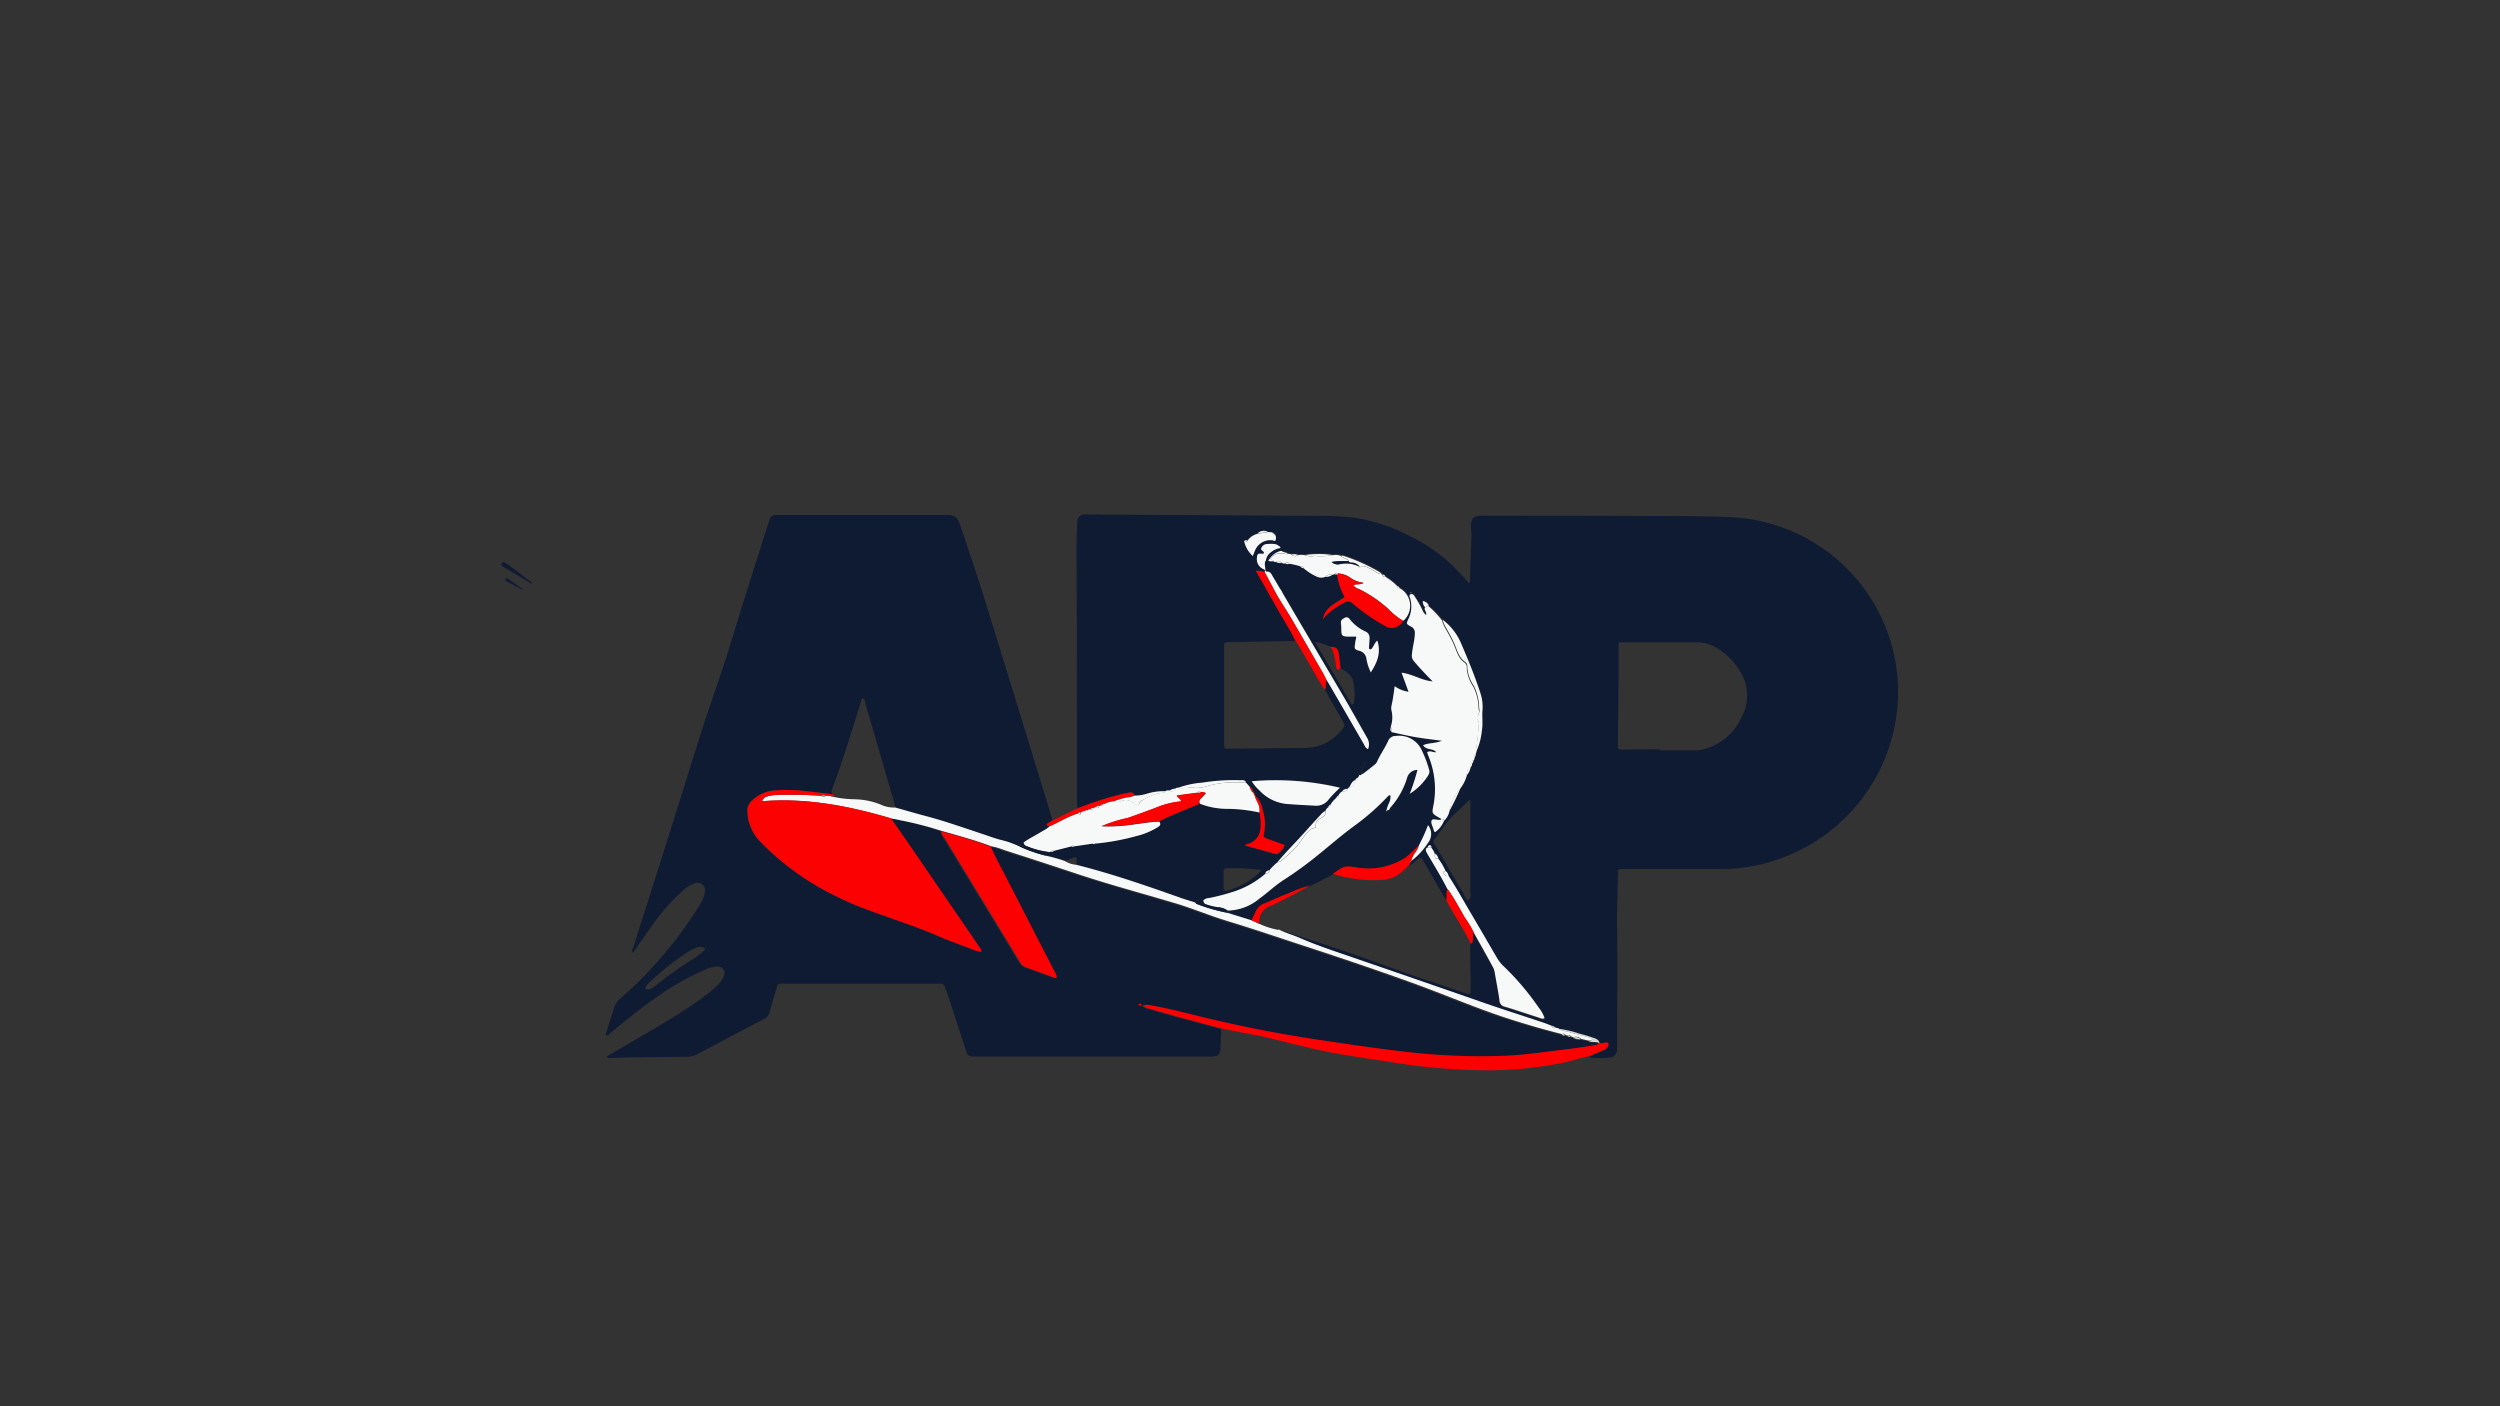 <svg id="frames" xmlns="http://www.w3.org/2000/svg" viewBox="0 0 384 216"><rect x="0" y="0" width="384" height="216" fill="#333333" stroke="none"/><defs><style>.cls-1{fill:#0f1b33;}.cls-2{fill:#fc0101;}.cls-3{fill:#f7f8f8;}.cls-4{fill:#d6d7d0;}</style></defs><path class="cls-1" d="M165.49,124.17c0-.3-.06-.6-.06-.9q0-19-.07-38.09c0-1.67,0-3.33.14-5a1,1,0,0,1,1-1.15,6.76,6.76,0,0,1,.9,0q17.66.09,35.3.21a46.18,46.18,0,0,1,5.38.29,27.07,27.07,0,0,1,8.58,2.87A25.61,25.61,0,0,1,224,87.76c.55.58,1.07,1.19,1.6,1.78.31-.13.18-.4.19-.6.08-2.27.16-4.53.22-6.8,0-.43-.06-.86-.07-1.29,0-1.19.41-1.64,1.61-1.64,8.86,0,17.73,0,26.59.05,3.69,0,7.39,0,11.09.15a27.29,27.29,0,0,1,12.31,3.31,26.86,26.86,0,0,1,14,23.75A27.24,27.24,0,0,1,273.08,132a26.08,26.08,0,0,1-8.62,1.48H249a.43.43,0,0,0-.49.49v.3c-.05,2.77-.16,5.53-.12,8.29.07,6,0,12,0,18,0,.2,0,.4,0,.6a1.22,1.22,0,0,1-1.24,1.29,14.09,14.09,0,0,1-3.18-.06l2.34-1a1.23,1.23,0,0,0,.69-.67c.12-.33,0-.5-.34-.48s-.64.22-1,.05c-.06-.51-.46-.69-.87-.82a22.74,22.74,0,0,0-2.27-.68,15.74,15.74,0,0,0-3.16-.73l-.4-.11a1.55,1.55,0,0,0-.8-.34c-.31-.12-.61-.25-.93-.36-3.15-1.07-6.33-2.06-9.47-3.16q-10.47-3.67-21-7.26c-2.39-.82-4.79-1.6-7.09-2.63-1.09-.49-2.26-.79-3.33-1.34a9.6,9.6,0,0,1,1.06.25c3.39,1.1,6.78,2.18,10.16,3.34,4.09,1.4,8.13,3,12.25,4.31,1.77.58,3.52,1.21,5.29,1.8.73.24.79.18.8-.6,0-.2,0-.4,0-.6,0-2.14-.13-4.27-.06-6.4.29,0,.31-.2.32-.4,0-.46.07-.93.1-1.39,1.05,1.89,2.1,3.77,3.14,5.67a2.66,2.66,0,0,1,.2.76c.24,1.38.51,2.75.71,4.13a1,1,0,0,0,.82,1c1.75.53,3.48,1.12,5.22,1.68.27.09.54.27.89.08a5.3,5.3,0,0,0-.9-1.61,40.71,40.71,0,0,0-5.49-6.45,5.89,5.89,0,0,1-1-1.33c-1.3-2.21-2.57-4.43-3.88-6.63-1.15-1.94-2.23-3.93-3.48-5.82a1.11,1.11,0,0,0-.46-.75,8.76,8.76,0,0,0-1.11-1.89,1.26,1.26,0,0,0-.48-.79,2.87,2.87,0,0,0-.57-1c0-.18,0-.34-.27-.34s-.26.16-.29.34c-.47.33-.23.67,0,1,1,1.78,2.11,3.52,3.05,5.35-.26.53-.06,1.11-.19,1.65a3,3,0,0,1-.55-.82c-1-1.72-2-3.45-3-5.16-.35-.59-.46-.6-1-.19a5.9,5.9,0,0,1-1.25,1l.3-.53.18-.27v0a10.86,10.86,0,0,0,2.53-2.75,2.15,2.15,0,0,0,0-2.71,26.75,26.75,0,0,1-1.34,3c-.19.19-.37.38-.57.56a11.8,11.8,0,0,1-1.62,1.45,10.51,10.51,0,0,1-7.36,1.49c-2-.31-2-.26-3.66.92l-.06.07c-1.2.62-2.36,1.32-3.61,1.82a13.23,13.23,0,0,0-2.61.91q-2.07.82-4.11,1.74a2.4,2.4,0,0,0-1.44,1.12c-.22.52-.48,1-.73,1.52l-3.65-1.13-.05-.39a7.69,7.69,0,0,0,4.93-1.84c1.29-.94,2.46-2,3.8-2.91s2.86-1.94,4.22-3c2.2-1.72,4.28-3.59,6.53-5.24a35.82,35.82,0,0,0,5.23-4.61c.09-.1.19-.18.35-.06a2.15,2.15,0,0,1-.15,1,5.17,5.17,0,0,0-.44,1.19c-.09,0-.15.07-.11.17s.07,0,.09,0,.09-.13,0-.2c.42.22.46-.23.62-.39a12.16,12.16,0,0,0,2.57-4.58,1.63,1.63,0,0,1,1.58-1.17,33,33,0,0,1-1.18,3.66,8.89,8.89,0,0,0,2.82-2.81,1,1,0,0,0,.13-.93,16.71,16.71,0,0,0-1.09-2.88,3.8,3.8,0,0,0-3.94-2.26,1.26,1.26,0,0,0-1.27.82c-.49,1.09-1.21,2.06-1.69,3.17a1,1,0,0,1-.31.38c-.56.47-1.14.92-1.72,1.36-.15.11-.35.25-.45-.07.11-.5.57-.91.45-1.68-.43.74-1,1.23-.79,2,.22.2,0,.29-.09.43a.46.46,0,0,0-.42.34h0c-.58.2-.71.76-1,1.19l-.16.17c-.34,0-.69,0-.85.43a1.45,1.45,0,0,0-.58.62.48.48,0,0,0-.35.4,4,4,0,0,0-.86,1,.5.5,0,0,0-.37.42,1.19,1.19,0,0,0-.45.54,2.66,2.66,0,0,0-.81.72c-.71.75-1.39,1.52-2.09,2.29-1.47,1.62-3,3.17-4.43,4.86a8.72,8.72,0,0,0-1.23,1.2c-.25.15-.63.15-.64.57a14,14,0,0,1-5,2.8,33.86,33.86,0,0,1-3.56.93,1.5,1.5,0,0,0-1,.38c-.45-.07-.93-.23-1.21.32-.73-.23-1.46-.44-2.18-.69-5.31-1.88-10.63-3.73-16.1-5.1,0-.19,0-.39,0-.58,0-.59,0-.63-.58-.46-.4.12-.79.3-1.18.45a27,27,0,0,0-2.93-.81c-.21-.49.36-.33.46-.56l.29-.07a.42.42,0,0,0,.51-.13l2.67-.68a.36.36,0,0,0,.41,0l2.82-.38a.25.25,0,0,0,.37,0,35.91,35.91,0,0,0,6.34-1.16,11.09,11.09,0,0,0,3.37-1.42c.37-.25.4-.47.14-.79.5-.25,1-.53,1.52-.75,1.59-.68,3.19-1.33,4.79-2a11.58,11.58,0,0,0,4.28.77,23.11,23.11,0,0,1,4.84.57,8.86,8.86,0,0,1,.15,2.57,2.68,2.68,0,0,1-1.73,2.25c-.19.08-.47,0-.61.3l4.53,1.26a.59.59,0,0,0,.64-.15,3.05,3.05,0,0,0,.89-1.18l-2.77-1c-.34-.12-.57-.3-.44-.73a7,7,0,0,0-.18-3.64,3.8,3.8,0,0,0-1.15-2.23h0a.32.32,0,0,0-.21-.41v0a.36.36,0,0,0-.21-.41.62.62,0,0,0-.43-.57l-.57-.64c-.17-.49-.61-.34-.93-.33a30.92,30.92,0,0,0-5.77.37A13.65,13.65,0,0,0,181,121a.49.49,0,0,0-.39.1,1.93,1.93,0,0,0-1,.33.93.93,0,0,0-.59.08,8.76,8.76,0,0,0-2.84.36,6.23,6.23,0,0,1-1.86.29.68.68,0,0,0-.8-.44l-1,.19A54,54,0,0,0,165.49,124.17ZM194.74,81.7a1.3,1.3,0,0,0-1.6.27,2.59,2.59,0,0,0-1.52,1c-.22,0-.46-.09-.54.23a4.23,4.23,0,0,0,1.31,2.19c.1.35.63.26.69.72a1.66,1.66,0,0,0,1,1.26c.21.1.31.23.16.45a5.68,5.68,0,0,0-1.32-.17c.89,1.22,1.29,2.43,2.73,2.8A2.38,2.38,0,0,0,197,91c-.52-.89-1-1.7-1.46-2.48-.21-.36-.34-.82-.91-.78-.2,0-.25-.15-.25-.35s-.06-.45-.07-.68c0-.67.11-.75.76-.56a2.78,2.78,0,0,0,.58,0,.48.48,0,0,0,.4.09,1,1,0,0,0,.8.12.81.81,0,0,0,.59.1.7.7,0,0,0,.61.08,9.46,9.46,0,0,1,1.73.41.54.54,0,0,0,.47.28,8.64,8.64,0,0,0,1.92,1.24,1.65,1.65,0,0,0,1.44.06,1.61,1.61,0,0,0,1-.27l.4-.14.43,0a9,9,0,0,0,1.15,3.47c-1.26,1-3,1.49-3.34,3.4a9.74,9.74,0,0,1,3.28-2.52,1,1,0,0,1,1.34.16,29.73,29.73,0,0,0,4.83,3.35c1.12.67,2.05.41,2.88-.72a3.07,3.07,0,0,0-.54-5,.52.52,0,0,0-.42-.36,8.46,8.46,0,0,0-1.77-1.44.45.45,0,0,0-.43-.31.15.15,0,0,0-.16-.1,1.72,1.72,0,0,0-.27-.27,28.51,28.51,0,0,0-5.6-2.53,1.21,1.21,0,0,0-.38,0,2.14,2.14,0,0,0-1.2-.11,14.48,14.48,0,0,0-4.36,0,3.24,3.24,0,0,0-1,0,1.84,1.84,0,0,0-1-.09,1.1,1.1,0,0,0-.59-.1c-.34-.35-1.23-.12-1.06-1,0,0-.07-.12-.13-.15-.54-.21-.44-.65-.4-1.08a1.26,1.26,0,0,0-.81-1Zm9.57,17.63a10.47,10.47,0,0,0-2.35-.76l5.67,9.64c.28,0,.31-.15.32-.25a8.16,8.16,0,0,0-.24-3.74,3.67,3.67,0,0,0-1.81-1.5c-.08-.78-.15-1.56-.27-2.33S205.24,99.37,204.31,99.33Zm-.55,5.12c.13.19.27.38.38.58q2.69,4.62,5.35,9.24c.16.27.24.61.66.8a1.94,1.94,0,0,0-.14-1.73c-1-1.76-2-3.53-3-5.28-3-5.16-6.07-10.31-9.07-15.48-.38-.65-.76-1.14-1.56-1.13a6.84,6.84,0,0,0-1.79-.79c.7,1.22,1.3,2.24,1.88,3.28.84,1.5,1.79,2.94,2.53,4.5l-10.08.2c-.89,0-.9,0-.9.85q0,7.29,0,14.59c0,.92,0,.92.92.91,3.8,0,7.6-.09,11.39-.11a7.1,7.1,0,0,0,5.6-2.6c.72-.84.7-.83.16-1.81-.84-1.51-1.81-3-2.55-4.52C203.71,105.48,203.52,104.92,203.76,104.45Zm10,8c1.26.26,2.52.56,3.79.78s2.49.35,3.94.54c-1.05.45-2,.29-2.88.69.46.81,1.48.42,2,1.07-.46.12-.91-.28-1.38,0,0,.16.09.32.15.47a13.3,13.3,0,0,1,.81,7.73c-.25,1.22-.23,1.22.8,1.81l.43.25c-.05,0-.09.11-.15.12-.46.12-1.14-.37-1.35.1s.19,1,.32,1.49a.41.41,0,0,0,.2.31,3.76,3.76,0,0,0,1.39-1.78,3,3,0,0,0,.79-1.44,31.61,31.61,0,0,0,1.75-3.61,5.88,5.88,0,0,0,.92-1.88,2.62,2.62,0,0,0,.63-1.33.7.7,0,0,0,.18-.46.65.65,0,0,0,.23-.54.76.76,0,0,0,.17-.46.51.51,0,0,0,.17-.54l.13-.39a10.08,10.08,0,0,0,.85-3.15c.18-1,0-2.06.09-3.09a6.72,6.72,0,0,0-.31-2.67c-.86-2.63-1.92-5.18-3-7.72a8.9,8.9,0,0,0-2.8-3.56A15.06,15.06,0,0,0,219.47,93a1.2,1.2,0,0,0-.92-.65,1.25,1.25,0,0,0,.39,1c-.08.36.33.62.21,1.08a1.65,1.65,0,0,1-.56-.74,15.88,15.88,0,0,0-1.23-2.15c-.12-.23-.35-.46-.65-.26s-.05.42,0,.62a4.39,4.39,0,0,1-.27,3.11c-.35.77-.36.77.33,1.17a1,1,0,0,1,.65.92c0,1.12-.35,2.19-.44,3.31a1.25,1.25,0,0,0,.21,1c.34.41.69.82,1.05,1.21.62.67,1.23,1.36,1.92,2-1.66-.11-3-1.11-4.78-1.33l1.07,2.93a4.69,4.69,0,0,1-2.13-.86c-.14,1-.26,2-.47,2.92a1.81,1.81,0,0,0,0,.89,4.49,4.49,0,0,1-.14,2.44C213.55,111.91,213.4,112.21,213.79,112.42ZM255,115.1v.15h5.1a5.62,5.62,0,0,0,1.58-.16,8.75,8.75,0,0,0,5.78-4.84,7,7,0,0,0,.48-5.8,10.26,10.26,0,0,0-4.22-4.91,6,6,0,0,0-3.13-.89c-3.76,0-7.52,0-11.29,0-.68,0-.7,0-.7.75,0,1.29,0,2.59,0,3.89,0,3.66-.07,7.32-.09,11,0,.83,0,.84.81.84C251.18,115.11,253.08,115.1,255,115.1Zm-29.21,7.72c-.94.88-1.88,1.75-2.8,2.63a37.39,37.39,0,0,0-2.41,3.18c-.55.65-.52.67,0,1.41.11.17.21.35.31.52,1.25,2.16,2.49,4.33,3.77,6.47.26.44.46,1.3.91,1.17s.27-1,.28-1.51c0-4.43,0-8.86,0-13.29C225.8,123.19,225.89,122.94,225.76,122.82ZM192.27,120a6.14,6.14,0,0,0,1.18,1.35,6.54,6.54,0,0,0,4.29,2.09c1.39.1,2.78.18,4.18.25a2.33,2.33,0,0,0,2.2-1,20.85,20.85,0,0,1,1.7-1.75A43,43,0,0,0,192.27,120ZM211.56,98.4c-.45.36-.52.91-.88,1.24a.27.27,0,0,1-.27.08.2.2,0,0,1-.13-.23c0-.5.05-1,.08-1.5a1,1,0,0,0-.63-1,6.55,6.55,0,0,1-2.51-1.91.54.54,0,0,0-.78-.13c-.36.19-.6.38-.52.84a10,10,0,0,1,.05,1.1c0,.72.13.85.87.91.47,0,.95,0,1.41,0,0,.15,0,.18,0,.21-.05.3-.11.59-.16.88-.13.76-.11.89.64,1.09a1.42,1.42,0,0,1,1.1,1.24,7.54,7.54,0,0,0,.67,2.07C211.56,101.74,212.15,100.24,211.56,98.4Zm-17.77,35.24a33.69,33.69,0,0,0-5.39-.27c-.34,0-.46.16-.46.49,0,.83,0,1.66,0,2.49,0,.38.12.56.53.45A11.14,11.14,0,0,0,193.79,133.64ZM216.73,91l-.13.07s.05.07.07.06l.13-.06Z"/><path class="cls-1" d="M150.73,90.4q5.34,17.23,10.61,34.48c.12.38.19.77.29,1.16l-.59.36c-.55.34-.13.41.14.53a4.59,4.59,0,0,1-1,.67c-1,.63-2.07,1.1-3,1.8-.43,0-.41.41-.59.63a14.24,14.24,0,0,0-2.8-1c-1-.24-2-.62-2.94-.94-2.71-.9-5.41-1.85-8.16-2.61-1.73-.47-3.46-1-5.19-1.44a8.56,8.56,0,0,0-.5-1.93q-2-7-4.1-14.08c-.07-.27,0-.67-.44-.81a3.18,3.18,0,0,0-.17.4c-1.42,4.54-2.8,9.09-4.45,13.56-.11.29-.17.58.13.82-1.33-.16-2.65-.32-4-.46a23,23,0,0,0-5-.14,5.48,5.48,0,0,0-3.48,1.54,2,2,0,0,0-.73,1.58,6.89,6.89,0,0,0,1.82,4.59,41,41,0,0,0,10.94,8.11,51.21,51.21,0,0,0,7.06,3c3.12,1.15,6.3,2.17,9.35,3.49,1.68.73,3.41,1.34,5.13,2a5.65,5.65,0,0,0,1.62.48,1.21,1.21,0,0,0-.32-.77l-9.32-13.6c-1.41-2.06-2.84-4.1-4.26-6.15.48.09,1,.16,1.45.29a52.58,52.58,0,0,1,6.28,1.73,1.59,1.59,0,0,0,.38,1q5.82,9.56,11.63,19.11a1.85,1.85,0,0,0,1,.85c1.35.46,2.69,1,4,1.45.2.07.41.24.65.07a1.55,1.55,0,0,0-.3-.83q-3.6-7-7.2-14c-.89-1.75-1.87-3.46-2.64-5.26a9.94,9.94,0,0,1,1.91.56c3.51,1.14,7,2.27,10.54,3.44,5.24,1.74,10.57,3.19,15.87,4.77,2.71.81,5.32,1.91,8,2.73,3.53,1.07,7,2.26,10.54,3.41,5.79,1.9,11.56,3.83,17.3,5.89,5.32,1.92,10.51,4.19,15.92,5.89,2.51.79,5,1.52,7.58,2.16a.49.49,0,0,0,.54.13l.4.12a.31.31,0,0,0,.4.09l.39.13a1.92,1.92,0,0,0,1.21.27l1.24.28c.52.31,1.14,0,1.65.29-.28.36-.7.34-1.08.41-1.67.32-3.36.5-5,.71-2.71.35-5.42.72-8.14.86a97.44,97.44,0,0,1-15.65-.61c-4.26-.48-8.5-1.12-12.74-1.75q-9.39-1.37-18.61-3.63c-2.52-.62-5-1.29-7.59-1.72a2.22,2.22,0,0,0-1.31,0,1.87,1.87,0,0,0,1,.49c1.5.44,3,.87,4.52,1.29l6.65,1.78c0,1-.06,1.93-.1,2.9s-.35,1.28-1.34,1.31h-36.5c-.83,0-1-.11-1.24-.87-.72-2.18-1.42-4.37-2.14-6.55-.32-1-.63-2-1-2.94-.27-.79-.31-.82-1.13-.83h-23.6c-1.14,0-1-.06-1.3.93-.34,1.15-.72,2.29-1,3.44a1.46,1.46,0,0,1-.77,1c-3.48,1.83-7,3.68-10.43,5.52a3.58,3.58,0,0,1-1.64.34l-8.1.09c-1.13,0-2.26.07-3.39.08-.21,0-.45.1-.69-.13a2.75,2.75,0,0,1,.88-.6c3.27-1.94,6.58-3.8,9.8-5.81,1.5-.94,3-1.92,4.4-3a15.31,15.31,0,0,0,2.12-1.82,3.57,3.57,0,0,0,.73-1.07c.4-1-.1-1.67-1.15-1.59a5.41,5.41,0,0,0-1.72.5,41,41,0,0,0-7.46,4.24c-2.4,1.64-4.63,3.49-6.87,5.33-.25.21-.44.51-.8.57-.2-.27,0-.51.07-.74.35-1.15.74-2.28,1.07-3.43a3,3,0,0,1,1-1.55,63.91,63.91,0,0,0,11.82-13.75,16.48,16.48,0,0,0,.83-1.48,3.06,3.06,0,0,0,.34-1.15,1.18,1.18,0,0,0-1.66-1.31,4.85,4.85,0,0,0-1.67,1.08,30.62,30.62,0,0,0-4.36,4.81c-.94,1.29-1.84,2.62-2.76,3.92a2.81,2.81,0,0,1-.69.85c-.12-.33.08-.6.16-.87,1.9-6,3.82-12,5.71-18,1.68-5.3,3.31-10.61,5-15.91,1-3,2-5.93,3-8.9s1.88-6,2.83-9.06c1.41-4.48,2.84-9,4.26-13.43.32-1,.45-1.1,1.59-1.1h14.5c3.7,0,7.4,0,11.1,0,1.37,0,1.72.25,2.22,1.53Zm-42.47,55.48a.29.29,0,0,0-.22-.34,1.33,1.33,0,0,0-1,0,6.94,6.94,0,0,0-1.42.7,43.6,43.6,0,0,0-5.85,4.63c-.17.16-.31.35-.46.52a.4.4,0,0,0-.11.46.42.42,0,0,0,.54.11,4,4,0,0,0,.85-.5,69.92,69.92,0,0,1,6.26-4.42,11.54,11.54,0,0,0,1.17-.92A1.52,1.52,0,0,0,108.26,145.88Zm66.79,8.3c-.09,0-.19.06-.17.14s.15.1.24.13.24,0,.23-.11S175.19,154.19,175.05,154.18Z"/><path class="cls-2" d="M187.73,158l-6.65-1.78c-1.51-.42-3-.85-4.52-1.29a1.87,1.87,0,0,1-1-.49,2.22,2.22,0,0,1,1.31,0c2.56.43,5.07,1.1,7.59,1.72q9.23,2.25,18.61,3.63c4.24.63,8.48,1.27,12.74,1.75a97.44,97.44,0,0,0,15.65.61c2.72-.14,5.43-.51,8.14-.86,1.68-.21,3.37-.39,5-.71.38-.07.8-.05,1.08-.41h0c.33.17.64,0,1-.05s.46.15.34.48a1.23,1.23,0,0,1-.69.67l-2.34,1c-1.39.22-2.7.74-4.07,1a58.61,58.61,0,0,1-13.61,1.09,95.78,95.78,0,0,1-13.42-1.34c-3.45-.52-6.92-1-10.34-1.74-3-.65-5.89-1.44-8.84-2.13C191.71,158.8,189.71,158.41,187.73,158Z"/><path class="cls-2" d="M161.18,126.93c-.27-.12-.69-.19-.14-.53l.59-.36,3.86-1.87a54,54,0,0,1,7-2.24l1-.19a.68.68,0,0,1,.8.44,3.72,3.72,0,0,1-.94.25,10.63,10.63,0,0,0-2.33.65,4.84,4.84,0,0,0-1.44.41c-.11,0-.19,0-.22.1h0a.29.29,0,0,0-.35.12l-.25.11a.35.35,0,0,0-.41.15.51.51,0,0,0-.41.15.6.6,0,0,0-.53.2.59.59,0,0,0-.44.13.26.26,0,0,0-.31.12,1,1,0,0,0-.69.25.35.35,0,0,0-.42.16,1.88,1.88,0,0,0-.66.2C163.62,125.64,162.46,126.41,161.18,126.93Z"/><path class="cls-1" d="M81.63,89.66l-4.33-2.6c-.19-.12-.42-.28-.24-.55s.41-.19.61-.05c.41.28.81.58,1.2.88l2.84,2.16Z"/><path class="cls-1" d="M80.24,90.58,77.8,89.3c-.15-.08-.28-.23-.13-.4s.24-.05.35,0l2.28,1.58Z"/><path class="cls-3" d="M221.4,125.8l-.43-.25c-1-.59-1.05-.59-.8-1.81a13.3,13.3,0,0,0-.81-7.73c-.06-.15-.1-.31-.15-.47.47-.32.92.08,1.38,0-.47-.65-1.49-.26-2-1.07.86-.4,1.83-.24,2.88-.69-1.45-.19-2.7-.33-3.94-.54s-2.53-.52-3.79-.78c0-.28.07-.57-.13-.81a4.49,4.49,0,0,0,.14-2.44,1.81,1.81,0,0,1,0-.89c.21-.93.33-1.87.47-2.92a4.69,4.69,0,0,0,2.13.86l-1.07-2.93c1.73.22,3.12,1.22,4.78,1.33-.69-.66-1.3-1.35-1.92-2-.36-.39-.71-.8-1.05-1.21a1.25,1.25,0,0,1-.21-1c.09-1.12.45-2.19.44-3.31a1,1,0,0,0-.65-.92c-.69-.4-.68-.4-.33-1.17a4.39,4.39,0,0,0,.27-3.11c-.05-.2-.26-.45,0-.62s.53,0,.65.26a15.88,15.88,0,0,1,1.23,2.15,1.65,1.65,0,0,0,.56.74c.12-.46-.29-.72-.21-1.08a.82.82,0,0,1,.53-.32,15.06,15.06,0,0,1,2.13,2.24,4.36,4.36,0,0,0,.54,1.26c.41.74.84,1.47,1.19,2.26.47,1,.7,2.3,1.79,3a.72.72,0,0,1,.27.62,5.5,5.5,0,0,0,1,3,8,8,0,0,1,.82,3.42A1.54,1.54,0,0,1,227,110a.53.53,0,0,0,0,.65.65.65,0,0,1,.16.46,38.15,38.15,0,0,1-.4,3.84c0,.17-.09.32.05.46l-.13.39a.38.38,0,0,0-.17.54.76.76,0,0,1-.17.46.37.37,0,0,0-.23.54.7.7,0,0,1-.18.46,1.49,1.49,0,0,0-.63,1.33,5.88,5.88,0,0,1-.92,1.88,8.45,8.45,0,0,0-1.75,3.61,3,3,0,0,1-.79,1.44A.37.37,0,0,0,221.4,125.8Z"/><path class="cls-3" d="M184.82,138.3a1.5,1.5,0,0,1,1-.38,33.86,33.86,0,0,0,3.56-.93,14,14,0,0,0,5-2.8.58.58,0,0,0,.64-.57,8.72,8.72,0,0,1,1.23-1.2c.13,0,.3,0,.38-.07a20.14,20.14,0,0,0,2.55-2.33c.48-.6.88-1.24,1.37-1.82.36-.42.67-.93,1.29-1,.14,0,.29-.1.27-.24-.11-.84.56-1.16,1.08-1.49a.78.78,0,0,0,.39-.9A1.19,1.19,0,0,1,204,124a.37.37,0,0,0,.37-.42,4,4,0,0,1,.86-1,.36.36,0,0,0,.35-.4,1.45,1.45,0,0,1,.58-.62c.36,0,.72,0,.85-.43l.16-.17a1.11,1.11,0,0,0,1-1.19h0a.34.34,0,0,0,.42-.34c0-.14.31-.23.1-.43h0c.14,0,.27.13.4,0s-.07-.2-.07-.3h0c.1.32.3.18.45.07.58-.44,1.16-.89,1.72-1.36a1,1,0,0,0,.31-.38c.48-1.11,1.2-2.08,1.69-3.17a1.26,1.26,0,0,1,1.27-.82,3.8,3.8,0,0,1,3.94,2.26,16.71,16.71,0,0,1,1.09,2.88,1,1,0,0,1-.13.93,8.89,8.89,0,0,1-2.82,2.81,33,33,0,0,0,1.18-3.66,1.63,1.63,0,0,0-1.58,1.17A12.16,12.16,0,0,1,213.6,124c-.16.16-.2.61-.62.39h0a5.17,5.17,0,0,1,.44-1.19,2.15,2.15,0,0,0,.15-1c-.16-.12-.26,0-.35.06a35.82,35.82,0,0,1-5.23,4.61c-2.25,1.65-4.33,3.52-6.53,5.24-1.36,1.06-2.76,2.07-4.22,3s-2.51,2-3.8,2.91a7.69,7.69,0,0,1-4.93,1.84,2.92,2.92,0,0,0-1.47-.48,8.78,8.78,0,0,1-1.72-.41A.61.61,0,0,1,184.82,138.3Z"/><path class="cls-3" d="M193.41,141.89a11.7,11.7,0,0,0,2.64.88l.37,0,0,0c1.07.55,2.24.85,3.33,1.34,2.3,1,4.7,1.81,7.09,2.63q10.49,3.6,21,7.26c3.14,1.1,6.32,2.09,9.47,3.16.32.11.62.24.93.36.19.31.42.51.8.34l.4.11c.11.19.3.21.5.26,1.26.34,2.53.68,3.8,1,.3.09.68.1.9.45l-.52.18-1.24-.28a1.19,1.19,0,0,0-1.21-.27l-.39-.13c-.1-.2-.22-.29-.4-.09l-.4-.12a.37.37,0,0,0-.54-.13c-2.55-.64-5.07-1.37-7.58-2.16-5.41-1.7-10.6-4-15.92-5.89-5.74-2.06-11.51-4-17.3-5.89-3.51-1.15-7-2.34-10.54-3.41-2.71-.82-5.32-1.92-8-2.73-5.3-1.58-10.63-3-15.87-4.77-3.51-1.17-7-2.3-10.54-3.44a9.94,9.94,0,0,0-1.91-.56c-2.5-.93-5.06-1.64-7.61-2.35A52.58,52.58,0,0,0,138.3,126c-.48-.13-1-.2-1.45-.29-6.44-1.9-13-3.18-19.79-2.63a1,1,0,0,1,.81-.74,4.3,4.3,0,0,1,1.17-.21,63.9,63.9,0,0,1,7.19.12.32.32,0,0,0,.54,0,2.63,2.63,0,0,1,1.08.11,14.53,14.53,0,0,0,1.75.3c.82.11,1.64.09,2.45.15a11.19,11.19,0,0,1,3.26.79,4.81,4.81,0,0,0,2.21.44c1.73.48,3.46,1,5.19,1.44,2.75.76,5.45,1.71,8.16,2.61,1,.32,1.93.7,2.94.94a14.24,14.24,0,0,1,2.8,1,22.2,22.2,0,0,0,4,1.4,27,27,0,0,1,2.93.81,3.92,3.92,0,0,0,1.75.59c5.47,1.37,10.79,3.22,16.1,5.1.72.25,1.45.46,2.18.69.07.07.12.18.2.21a27.13,27.13,0,0,0,4.77,1.38l3.65,1.13Z"/><path class="cls-3" d="M169.61,123.49a4.84,4.84,0,0,1,1.44-.41,1.49,1.49,0,0,0,1.08,0,1.81,1.81,0,0,1,2.23.48c.2.24.49.25.62-.1s.56-.59.94-.81a6.85,6.85,0,0,1,2.7-.9.46.46,0,0,0,.4-.25.93.93,0,0,1,.59-.08c.47.29.75,0,1-.33a.49.49,0,0,1,.39-.1c.71.21,1.41-.12,2.13,0a5,5,0,0,0,2.06-.18,15.15,15.15,0,0,1,5.4-.61c.26,0,.53,0,.79,0l.57.64.23.6a.12.12,0,0,0,.09.14l.32.24v0c0,.19,0,.35.21.41h0c0,.38.23.66.34,1a2.42,2.42,0,0,1,.33,1.58,23.11,23.11,0,0,0-4.84-.57,11.58,11.58,0,0,1-4.28-.77c-.25-.34-.09-.6.16-.85s.47-.49.71-.76c-.29-.24-.56-.12-.8-.17-.21-.3-.34-.2-.41.09l-3.2.42c.06.43.57.4.64.91a13.58,13.58,0,0,0-4.07,1.06c-1.37.52-2.74,1-4.13,1.49a21.94,21.94,0,0,0-4,1.26,23.49,23.49,0,0,0,3.94-.16c1.62-.17,3.22-.5,4.86-.55.26.32.23.54-.14.79a11.09,11.09,0,0,1-3.37,1.42,35.91,35.91,0,0,1-6.34,1.16c-.14-.17-.26-.14-.37,0L165,130c-.15-.2-.29-.16-.41,0l-2.67.68a.42.42,0,0,0-.51.13l-.29.07a12.85,12.85,0,0,1-3.34-.87.69.69,0,0,1-.57-.6c1-.7,2-1.17,3-1.8a4.59,4.59,0,0,0,1-.67c1.28-.52,2.44-1.29,3.75-1.76a1.88,1.88,0,0,1,.66-.2c.27.29.36.11.42-.16a1,1,0,0,1,.69-.25.27.27,0,0,0,.31-.12.6.6,0,0,1,.45-.13c.23.08.42,0,.52-.2a.51.51,0,0,1,.41-.15c.27.3.36.12.41-.15l.25-.11a.28.28,0,0,0,.35-.12h0A.17.17,0,0,0,169.61,123.49Z"/><path class="cls-3" d="M197.41,86.54a.81.81,0,0,1-.59-.1.53.53,0,0,0-.8-.12.48.48,0,0,1-.4-.09c-.05-.25-.44-.15-.47-.46a2,2,0,0,1,2.18-.69c.16,0,.31.11.46,0a1.1,1.1,0,0,1,.59.1.72.72,0,0,0,1,.09,3.24,3.24,0,0,1,1,0,2.62,2.62,0,0,0,1.54.12,10.66,10.66,0,0,0,2.82-.11,2.14,2.14,0,0,1,1.2.11c.35.35.94.36,1.2.84a9,9,0,0,0-2.62.1,1.38,1.38,0,0,0,1.34.31,4.29,4.29,0,0,1,2.9.4s.12.13.13.12c.5-.38.92-.09,1.39.11.66.27,1.16.87,1.91.92a.15.15,0,0,1,.16.1.35.35,0,0,0,.43.31A8.46,8.46,0,0,1,214.59,90a.36.36,0,0,0,.42.36,3.07,3.07,0,0,1,.54,5,9.74,9.74,0,0,1-2.18-1.71,19.36,19.36,0,0,0-4.67-3.2,1.41,1.41,0,0,1-.83-.58c.47-.24,1,0,1.6-.35a4.62,4.62,0,0,1-1.91-.68,3.59,3.59,0,0,0-2-.76.39.39,0,0,0-.56.1l-.4.14a.91.91,0,0,0-1,.27,1.65,1.65,0,0,1-1.44-.06,8.64,8.64,0,0,1-1.92-1.24.36.36,0,0,0-.47-.28,9.46,9.46,0,0,0-1.73-.41A.36.36,0,0,0,197.41,86.54Z"/><path class="cls-3" d="M220.93,131.9a8.76,8.76,0,0,1,1.11,1.89c-.26,0-.45.14-.27.43a.66.66,0,0,0,.73.32c1.25,1.89,2.33,3.88,3.48,5.82,1.31,2.2,2.58,4.42,3.88,6.63a5.89,5.89,0,0,0,1,1.33,40.71,40.71,0,0,1,5.49,6.45,5.3,5.3,0,0,1,.9,1.61c-.35.19-.62,0-.89-.08-1.74-.56-3.47-1.15-5.22-1.68a1,1,0,0,1-.82-1c-.2-1.38-.47-2.75-.71-4.13a2.66,2.66,0,0,0-.2-.76c-1-1.9-2.09-3.78-3.14-5.67a18.46,18.46,0,0,0-1.34-2.2c-.84-1.47-1.66-3-2.63-4.35-.94-1.83-2-3.57-3.05-5.35-.2-.36-.44-.7,0-1h.56a2.87,2.87,0,0,1,.57,1C220.44,131.48,220.23,132,220.93,131.9Z"/><path class="cls-3" d="M192.27,120a43,43,0,0,1,13.55,1,20.85,20.85,0,0,0-1.7,1.75,2.33,2.33,0,0,1-2.2,1c-1.4-.07-2.79-.15-4.18-.25a6.54,6.54,0,0,1-4.29-2.09A6.14,6.14,0,0,1,192.27,120Z"/><path class="cls-2" d="M205.54,88.1a3.59,3.59,0,0,1,2,.76,4.62,4.62,0,0,0,1.91.68c-.6.35-1.13.11-1.6.35a1.41,1.41,0,0,0,.83.58,19.36,19.36,0,0,1,4.67,3.2,9.74,9.74,0,0,0,2.18,1.71c-.83,1.13-1.76,1.39-2.88.72a29.73,29.73,0,0,1-4.83-3.35,1,1,0,0,0-1.34-.16,9.74,9.74,0,0,0-3.28,2.52c.3-1.91,2.08-2.39,3.34-3.4a9,9,0,0,1-1.15-3.47Z"/><path class="cls-2" d="M178,126.17c-1.64,0-3.24.38-4.86.55a23.49,23.49,0,0,1-3.94.16,21.94,21.94,0,0,1,4-1.26c1.39-.46,2.76-1,4.13-1.49a13.58,13.58,0,0,1,4.07-1.06c-.07-.51-.58-.48-.64-.91l3.2-.42a.3.3,0,0,0,.41-.09c.24,0,.51-.07.8.17-.24.27-.47.52-.71.76s-.41.51-.16.85c-1.6.66-3.2,1.31-4.79,2C179,125.64,178.53,125.92,178,126.17Z"/><path class="cls-3" d="M195.64,90.47c.81,0,.85-.27,1.23.38,3,5.17,7.1,12.05,10.12,17.21,1,1.75,2,3.52,3,5.28a1.94,1.94,0,0,1,.14,1.73c-.42-.19-.5-.53-.66-.8q-2.67-4.62-5.35-9.24c-.11-.2-.25-.39-.38-.58s-.28-.6-.45-.89l-4.9-8.46C197.71,93.89,196.23,91.75,195.64,90.47Z"/><path class="cls-2" d="M216.33,133l-.87.81a4.93,4.93,0,0,1-3,1.33,21,21,0,0,1-7.72-.9l.06-.07c1.67-1.18,1.68-1.23,3.66-.92a10.51,10.51,0,0,0,7.36-1.49,11.8,11.8,0,0,0,1.62-1.45c.2-.18.38-.37.57-.56a3.78,3.78,0,0,1-.56,1.16,3.13,3.13,0,0,0-.64,1.32v0c-.12.05-.15.16-.18.27Z"/><path class="cls-3" d="M211.56,98.4c.59,1.84,0,3.34-1,4.87a7.54,7.54,0,0,1-.67-2.07,1.42,1.42,0,0,0-1.1-1.24c-.75-.2-.77-.33-.64-1.09,0-.29.11-.58.16-.88,0,0,0-.06,0-.21-.46,0-.94,0-1.41,0-.74-.06-.84-.19-.87-.91a10,10,0,0,0-.05-1.1c-.08-.46.16-.65.52-.84a.54.54,0,0,1,.78.13A6.55,6.55,0,0,0,209.73,97a1,1,0,0,1,.63,1c0,.5-.07,1-.08,1.5a.2.2,0,0,0,.13.23.27.27,0,0,0,.27-.08C211,99.31,211.11,98.76,211.56,98.4Z"/><path class="cls-2" d="M195.64,90.47c.59,1.28,2.07,3.42,2.77,4.63l4.9,8.46c.17.29.3.59.45.89-.24.47,0,1-.28,1.5-1.24-1.85-2.25-3.83-3.4-5.74a14.1,14.1,0,0,0-1.1-1.77c-.74-1.56-1.69-3-2.53-4.5-.58-1-2.84-5-3.54-6.27C193.7,87.86,195.14,90.2,195.64,90.47Z"/><path class="cls-3" d="M197.79,85.06c-.15.13-.3.07-.46,0a2,2,0,0,0-2.18.69c0,.31.42.21.47.46a2.78,2.78,0,0,1-.58,0c-.65-.19-.78-.11-.76.56,0,.23.07.45.07.68s.05.36.25.35c.57,0,.7.42.91.78.48.78.94,1.59,1.46,2.48a2.38,2.38,0,0,1-1.33-.56l-1.41-2.63c.15-.22.05-.35-.16-.45a1.66,1.66,0,0,1-1-1.26c-.06-.46-.59-.37-.69-.72l.6-1.12a2.27,2.27,0,0,1,2-1.3c.82,0,.84-.1.52-.86a4,4,0,0,0-.17-.36,1.26,1.26,0,0,1,.81,1c0,.43-.14.87.4,1.08.06,0,.14.11.13.15C196.56,84.94,197.45,84.71,197.79,85.06Z"/><path class="cls-3" d="M226.78,115.39c-.14-.14-.1-.29-.05-.46a38.15,38.15,0,0,0,.4-3.84.65.65,0,0,0-.16-.46.53.53,0,0,1,0-.65,1.54,1.54,0,0,0,.23-1.23,8,8,0,0,0-.82-3.42,5.5,5.5,0,0,1-1-3,.72.72,0,0,0-.27-.62c-1.09-.71-1.32-2-1.79-3-.35-.79-.78-1.52-1.19-2.26a4.36,4.36,0,0,1-.54-1.26,8.9,8.9,0,0,1,2.8,3.56c1.09,2.54,2.15,5.09,3,7.72a6.72,6.72,0,0,1,.31,2.67c-.08,1,.09,2.06-.09,3.09A10.08,10.08,0,0,1,226.78,115.39Z"/><path class="cls-2" d="M193.46,124.77a2.42,2.42,0,0,0-.33-1.58c-.11-.33-.39-.61-.34-1a3.8,3.8,0,0,1,1.15,2.23,7,7,0,0,1,.18,3.64c-.13.43.1.61.44.73l2.77,1a3.05,3.05,0,0,1-.89,1.18.59.59,0,0,1-.64.15l-4.53-1.26c.14-.31.42-.22.61-.3a2.68,2.68,0,0,0,1.73-2.25A8.86,8.86,0,0,0,193.46,124.77Z"/><path class="cls-2" d="M222.34,136.54c1,1.39,1.79,2.88,2.63,4.35a18.46,18.46,0,0,1,1.34,2.2c0,.46-.06.93-.1,1.39,0,.2,0,.41-.32.4-1-2-2.17-3.8-3.25-5.71a3.6,3.6,0,0,1-.49-1C222.28,137.65,222.08,137.07,222.34,136.54Z"/><path class="cls-2" d="M193.41,141.89l-1.18-.55c.25-.5.51-1,.73-1.52a2.4,2.4,0,0,1,1.44-1.12q2-.91,4.11-1.74a13.23,13.23,0,0,1,2.61-.91c-1.71,1-3.48,1.92-5.27,2.78-.18.09-.35.18-.54.26A2.65,2.65,0,0,0,193.41,141.89Z"/><path class="cls-3" d="M195.39,81.77a4,4,0,0,1,.17.36c.32.76.3.83-.52.86a2.27,2.27,0,0,0-2,1.3l-.6,1.12a4.23,4.23,0,0,1-1.31-2.19c.22,0,.43,0,.54-.23a2.59,2.59,0,0,1,1.52-1l1.6-.27Z"/><path class="cls-3" d="M203.57,124.55a.78.78,0,0,1-.39.9c-.52.33-1.19.65-1.08,1.49,0,.14-.13.22-.27.24-.62.09-.93.6-1.29,1-.49.58-.89,1.22-1.37,1.82a20.14,20.14,0,0,1-2.55,2.33c-.08.07-.25.05-.38.07,1.41-1.69,3-3.24,4.43-4.86.7-.77,1.38-1.54,2.09-2.29A2.66,2.66,0,0,1,203.57,124.55Z"/><path class="cls-3" d="M191.39,120.2c-.26,0-.53,0-.79,0a15.15,15.15,0,0,0-5.4.61,5,5,0,0,1-2.06.18c-.72-.08-1.42.25-2.13,0a13.65,13.65,0,0,1,3.68-.78,30.92,30.92,0,0,1,5.77-.37C190.78,119.86,191.22,119.71,191.39,120.2Z"/><path class="cls-3" d="M179,121.53a.46.46,0,0,1-.4.25,6.85,6.85,0,0,0-2.7.9c-.38.22-.78.34-.94.81s-.42.34-.62.1a1.81,1.81,0,0,0-2.23-.48,1.49,1.49,0,0,1-1.08,0,10.63,10.63,0,0,1,2.33-.65,3.72,3.72,0,0,0,.94-.25,6.23,6.23,0,0,0,1.86-.29A8.76,8.76,0,0,1,179,121.53Z"/><path class="cls-3" d="M216.8,132.22a3.13,3.13,0,0,1,.64-1.32,3.78,3.78,0,0,0,.56-1.16,26.75,26.75,0,0,0,1.34-3,2.15,2.15,0,0,1,0,2.71A10.86,10.86,0,0,1,216.8,132.22Z"/><path class="cls-2" d="M194.23,87.84l1.41,2.63c-1.44-.37-1.14,0-2.73-2.8A5.68,5.68,0,0,1,194.23,87.84Z"/><path class="cls-2" d="M205.9,102.72c-.5.23-.66,0-.7-.49a13.21,13.21,0,0,0-.34-1.86,2,2,0,0,0-.55-1c.93,0,1.2.23,1.32,1.06S205.82,101.94,205.9,102.72Z"/><path class="cls-4" d="M244.06,159.91l.52-.18c-.22-.35-.6-.36-.9-.45-1.27-.36-2.54-.7-3.8-1-.2-.05-.39-.07-.5-.26a15.74,15.74,0,0,1,3.16.73,22.74,22.74,0,0,1,2.27.68c.41.13.81.31.87.82h0C245.2,159.9,244.58,160.22,244.06,159.91Z"/><path class="cls-3" d="M207.18,86.22c-.26-.48-.85-.49-1.2-.84a1.21,1.21,0,0,1,.38,0,28.51,28.51,0,0,1,5.6,2.53,1.72,1.72,0,0,1,.27.27c-.75-.05-1.25-.65-1.91-.92-.47-.2-.89-.49-1.39-.11,0,0-.09-.08-.13-.12a1.5,1.5,0,0,0-.94-.59C207.63,86.39,207.33,86.53,207.18,86.22Z"/><path class="cls-1" d="M188.58,140.21a27.13,27.13,0,0,1-4.77-1.38c-.08,0-.13-.14-.2-.21.28-.55.76-.39,1.21-.32a.61.61,0,0,0,.52.63,8.78,8.78,0,0,0,1.72.41,2.92,2.92,0,0,1,1.47.48Z"/><path class="cls-1" d="M157.2,129.4a.69.69,0,0,0,.57.6,12.85,12.85,0,0,0,3.34.87c-.1.23-.67.07-.46.56a22.2,22.2,0,0,1-4-1.4C156.79,129.81,156.77,129.39,157.2,129.4Z"/><path class="cls-3" d="M221.4,125.8a.37.37,0,0,1,.41.24,3.76,3.76,0,0,1-1.39,1.78.41.41,0,0,1-.2-.31c-.13-.51-.49-1.12-.32-1.49s.89,0,1.35-.1C221.31,125.91,221.35,125.84,221.4,125.8Z"/><path class="cls-3" d="M204.78,85.27a10.66,10.66,0,0,1-2.82.11,2.62,2.62,0,0,1-1.54-.12A14.48,14.48,0,0,1,204.78,85.27Z"/><path class="cls-3" d="M222.6,124.6a8.45,8.45,0,0,1,1.75-3.61A31.61,31.61,0,0,1,222.6,124.6Z"/><path class="cls-1" d="M209.05,118.69h0c-.16.06-.33.11-.33.33h0c-.2-.79.35-1.28.78-2C209.62,117.78,209.16,118.19,209.05,118.69Z"/><path class="cls-3" d="M208.2,119.8a1.11,1.11,0,0,1-1,1.19C207.49,120.56,207.62,120,208.2,119.8Z"/><path class="cls-3" d="M194.74,81.7l-1.6.27A1.3,1.3,0,0,1,194.74,81.7Z"/><path class="cls-3" d="M225.27,119.11a1.49,1.49,0,0,1,.63-1.33A2.62,2.62,0,0,1,225.27,119.11Z"/><path class="cls-3" d="M222.5,134.54a.66.66,0,0,1-.73-.32c-.18-.29,0-.39.27-.43A1.11,1.11,0,0,1,222.5,134.54Z"/><path class="cls-3" d="M180.62,121.12c-.26.35-.54.62-1,.33A1.93,1.93,0,0,1,180.62,121.12Z"/><path class="cls-3" d="M199.39,85.25a.72.72,0,0,1-1-.09A1.84,1.84,0,0,1,199.39,85.25Z"/><path class="cls-3" d="M203.58,88.61a.91.91,0,0,1,1-.27A1.61,1.61,0,0,1,203.58,88.61Z"/><path class="cls-3" d="M207,121.16c-.13.44-.49.44-.85.43C206.34,121.21,206.69,121.19,207,121.16Z"/><path class="cls-3" d="M219.47,93a.82.82,0,0,0-.53.32,1.25,1.25,0,0,1-.39-1A1.2,1.2,0,0,1,219.47,93Z"/><path class="cls-3" d="M196,86.32a.53.53,0,0,1,.8.12A1,1,0,0,1,196,86.32Z"/><path class="cls-4" d="M239,157.87c-.38.17-.61,0-.8-.34A1.55,1.55,0,0,1,239,157.87Z"/><path class="cls-3" d="M195,133.62a.58.58,0,0,1-.64.57C194.38,133.77,194.76,133.77,195,133.62Z"/><path class="cls-4" d="M213.66,111.61c.2.24.13.53.13.81C213.4,112.21,213.55,111.91,213.66,111.61Z"/><path class="cls-3" d="M220.93,131.9c-.7.06-.49-.42-.48-.79A1.26,1.26,0,0,1,220.93,131.9Z"/><path class="cls-3" d="M197.41,86.54a.36.36,0,0,1,.61.08A.7.7,0,0,1,197.41,86.54Z"/><path class="cls-3" d="M191.62,83c-.11.23-.32.24-.54.23C191.16,82.9,191.4,83,191.62,83Z"/><path class="cls-3" d="M167.81,129.58c.11-.18.23-.21.37,0A.25.25,0,0,1,167.81,129.58Z"/><path class="cls-3" d="M219.88,130.16h-.56c0-.18.1-.33.29-.34S219.87,130,219.88,130.16Z"/><path class="cls-3" d="M208.62,119.46a.34.34,0,0,1-.42.34A.46.46,0,0,1,208.62,119.46Z"/><path class="cls-3" d="M161.4,130.8a.42.42,0,0,1,.51-.13A.42.42,0,0,1,161.4,130.8Z"/><path class="cls-3" d="M205.54,88.1l-.13.14-.43,0A.39.39,0,0,1,205.54,88.1Z"/><path class="cls-3" d="M212.82,88.59a.35.35,0,0,1-.43-.31A.45.45,0,0,1,212.82,88.59Z"/><path class="cls-3" d="M215,90.39a.36.36,0,0,1-.42-.36A.52.52,0,0,1,215,90.39Z"/><path class="cls-3" d="M199.75,87a.36.36,0,0,1,.47.28A.54.54,0,0,1,199.75,87Z"/><path class="cls-3" d="M226.08,117.32a.37.37,0,0,1,.23-.54A.65.65,0,0,1,226.08,117.32Z"/><path class="cls-3" d="M226.48,116.32a.38.38,0,0,1,.17-.54A.51.51,0,0,1,226.48,116.32Z"/><path class="cls-3" d="M164.58,130c.12-.19.26-.23.41,0A.36.36,0,0,1,164.58,130Z"/><path class="cls-3" d="M205.6,122.21a.36.36,0,0,1-.35.4A.48.48,0,0,1,205.6,122.21Z"/><path class="cls-3" d="M204.39,123.59a.37.37,0,0,1-.37.42A.5.5,0,0,1,204.39,123.59Z"/><path class="cls-2" d="M192.19,121.44l-.23-.6a.62.62,0,0,1,.43.57l0,0Z"/><path class="cls-2" d="M192.6,121.82l-.32-.24a1.09,1.09,0,0,0,.08-.15l0,0A.36.36,0,0,1,192.6,121.82Z"/><path class="cls-2" d="M192.8,122.21c-.22-.06-.25-.22-.21-.41A.32.32,0,0,1,192.8,122.21Z"/><path class="cls-3" d="M216.73,91l.07.07-.13.06s0,0-.07-.06Z"/><path class="cls-4" d="M216.63,132.46c0-.11.06-.22.18-.27Z"/><path class="cls-3" d="M213,124.39c.09.07.09.14,0,.2s-.09,0-.09,0,0-.15.11-.17Z"/><path class="cls-2" d="M127.85,122.34a2.63,2.63,0,0,0-1.08-.11.6.6,0,0,0-.54,0,63.9,63.9,0,0,0-7.19-.12,4.3,4.3,0,0,0-1.17.21,1,1,0,0,0-.81.74c6.83-.55,13.35.73,19.79,2.63,1.42,2,2.85,4.09,4.26,6.15l9.32,13.6a1.21,1.21,0,0,1,.32.77,5.65,5.65,0,0,1-1.62-.48c-1.72-.65-3.45-1.26-5.13-2-3.05-1.32-6.23-2.34-9.35-3.49a51.21,51.21,0,0,1-7.06-3,41,41,0,0,1-10.94-8.11,6.89,6.89,0,0,1-1.82-4.59,2,2,0,0,1,.73-1.58,5.48,5.48,0,0,1,3.48-1.54,23,23,0,0,1,5,.14c1.32.14,2.64.3,4,.46C128.16,122.18,128,122.24,127.85,122.34Z"/><path class="cls-2" d="M144.58,127.69c2.55.71,5.11,1.42,7.61,2.35.77,1.8,1.75,3.51,2.64,5.26q3.58,7,7.2,14a1.55,1.55,0,0,1,.3.83c-.24.17-.45,0-.65-.07-1.35-.48-2.69-1-4-1.45a1.85,1.85,0,0,1-1-.85q-5.81-9.57-11.63-19.11A1.59,1.59,0,0,1,144.58,127.69Z"/><path class="cls-4" d="M241.61,159.36a1.19,1.19,0,0,1,1.21.27A1.92,1.92,0,0,1,241.61,159.36Z"/><path class="cls-4" d="M239.88,158.89a.37.37,0,0,1,.54.13A.49.49,0,0,1,239.88,158.89Z"/><path class="cls-4" d="M240.82,159.14c.18-.2.3-.11.4.09A.31.31,0,0,1,240.82,159.14Z"/><path class="cls-2" d="M175.05,154.18c.14,0,.29,0,.3.16s-.14.13-.23.11-.21-.07-.24-.13S175,154.17,175.05,154.18Z"/><path class="cls-3" d="M168.8,123.81c-.05.27-.14.45-.41.15A.35.35,0,0,1,168.8,123.81Z"/><path class="cls-3" d="M166,124.81c-.06.27-.15.45-.42.16A.35.35,0,0,1,166,124.81Z"/><path class="cls-3" d="M168,124.11c-.1.25-.29.28-.52.2A.57.57,0,0,1,168,124.11Z"/><path class="cls-3" d="M167,124.44a.27.27,0,0,1-.31.12A.26.26,0,0,1,167,124.44Z"/><path class="cls-4" d="M169.4,123.58a.28.28,0,0,1-.35.12A.29.29,0,0,1,169.4,123.58Z"/><path class="cls-3" d="M169.61,123.49a.17.17,0,0,1-.22.1C169.42,123.46,169.5,123.44,169.61,123.49Z"/><path class="cls-1" d="M196.42,142.81l-.37,0C196.19,142.6,196.3,142.77,196.42,142.81Z"/><path class="cls-1" d="M208.69,119c0-.22.17-.27.33-.33,0,.1.2.14.07.3S208.83,119.06,208.69,119Z"/><path class="cls-4" d="M126.23,122.21a.6.6,0,0,1,.54,0A.32.32,0,0,1,126.23,122.21Z"/><path class="cls-4" d="M184.41,121.65a.3.3,0,0,1-.41.09C184.07,121.45,184.2,121.35,184.41,121.65Z"/><path class="cls-4" d="M192.36,121.43a1.09,1.09,0,0,1-.08.15.12.12,0,0,1-.09-.14Z"/><path class="cls-1" d="M207.18,86.22c.15.31.45.17.68.22a1.5,1.5,0,0,1,.94.59,4.29,4.29,0,0,0-2.9-.4,1.38,1.38,0,0,1-1.34-.31A9,9,0,0,1,207.18,86.22Z"/><path class="cls-1" d="M196.87,84.24c-.63-.75-1.13-.75-2.3-.68a1,1,0,0,0-.84.63c-.14.37.36.42.41.71,0,.06-.09.16-.13.16-1-.1-.9,0-1,1.3-.32-.38-.88-.16-1-.78.49,0,.55-.55.73-.94a2.52,2.52,0,0,1,3.1-1.54c.28-.32.07-.68.14-1,.67.22.85.46.73,1.27C196.65,83.71,196.87,83.89,196.87,84.24Z"/><path class="cls-1" d="M196.82,84.59c.37-.06,1.58.47,2,.18-.47-.14-1.18-.06-1.65-.18-.29-.08-.23-.25-.13-.44a3,3,0,0,0-2.24,1.08,1.91,1.91,0,0,0-.35,1.49c.15-.19,0-.62.31-.46A3,3,0,0,1,196.82,84.59Z"/></svg>